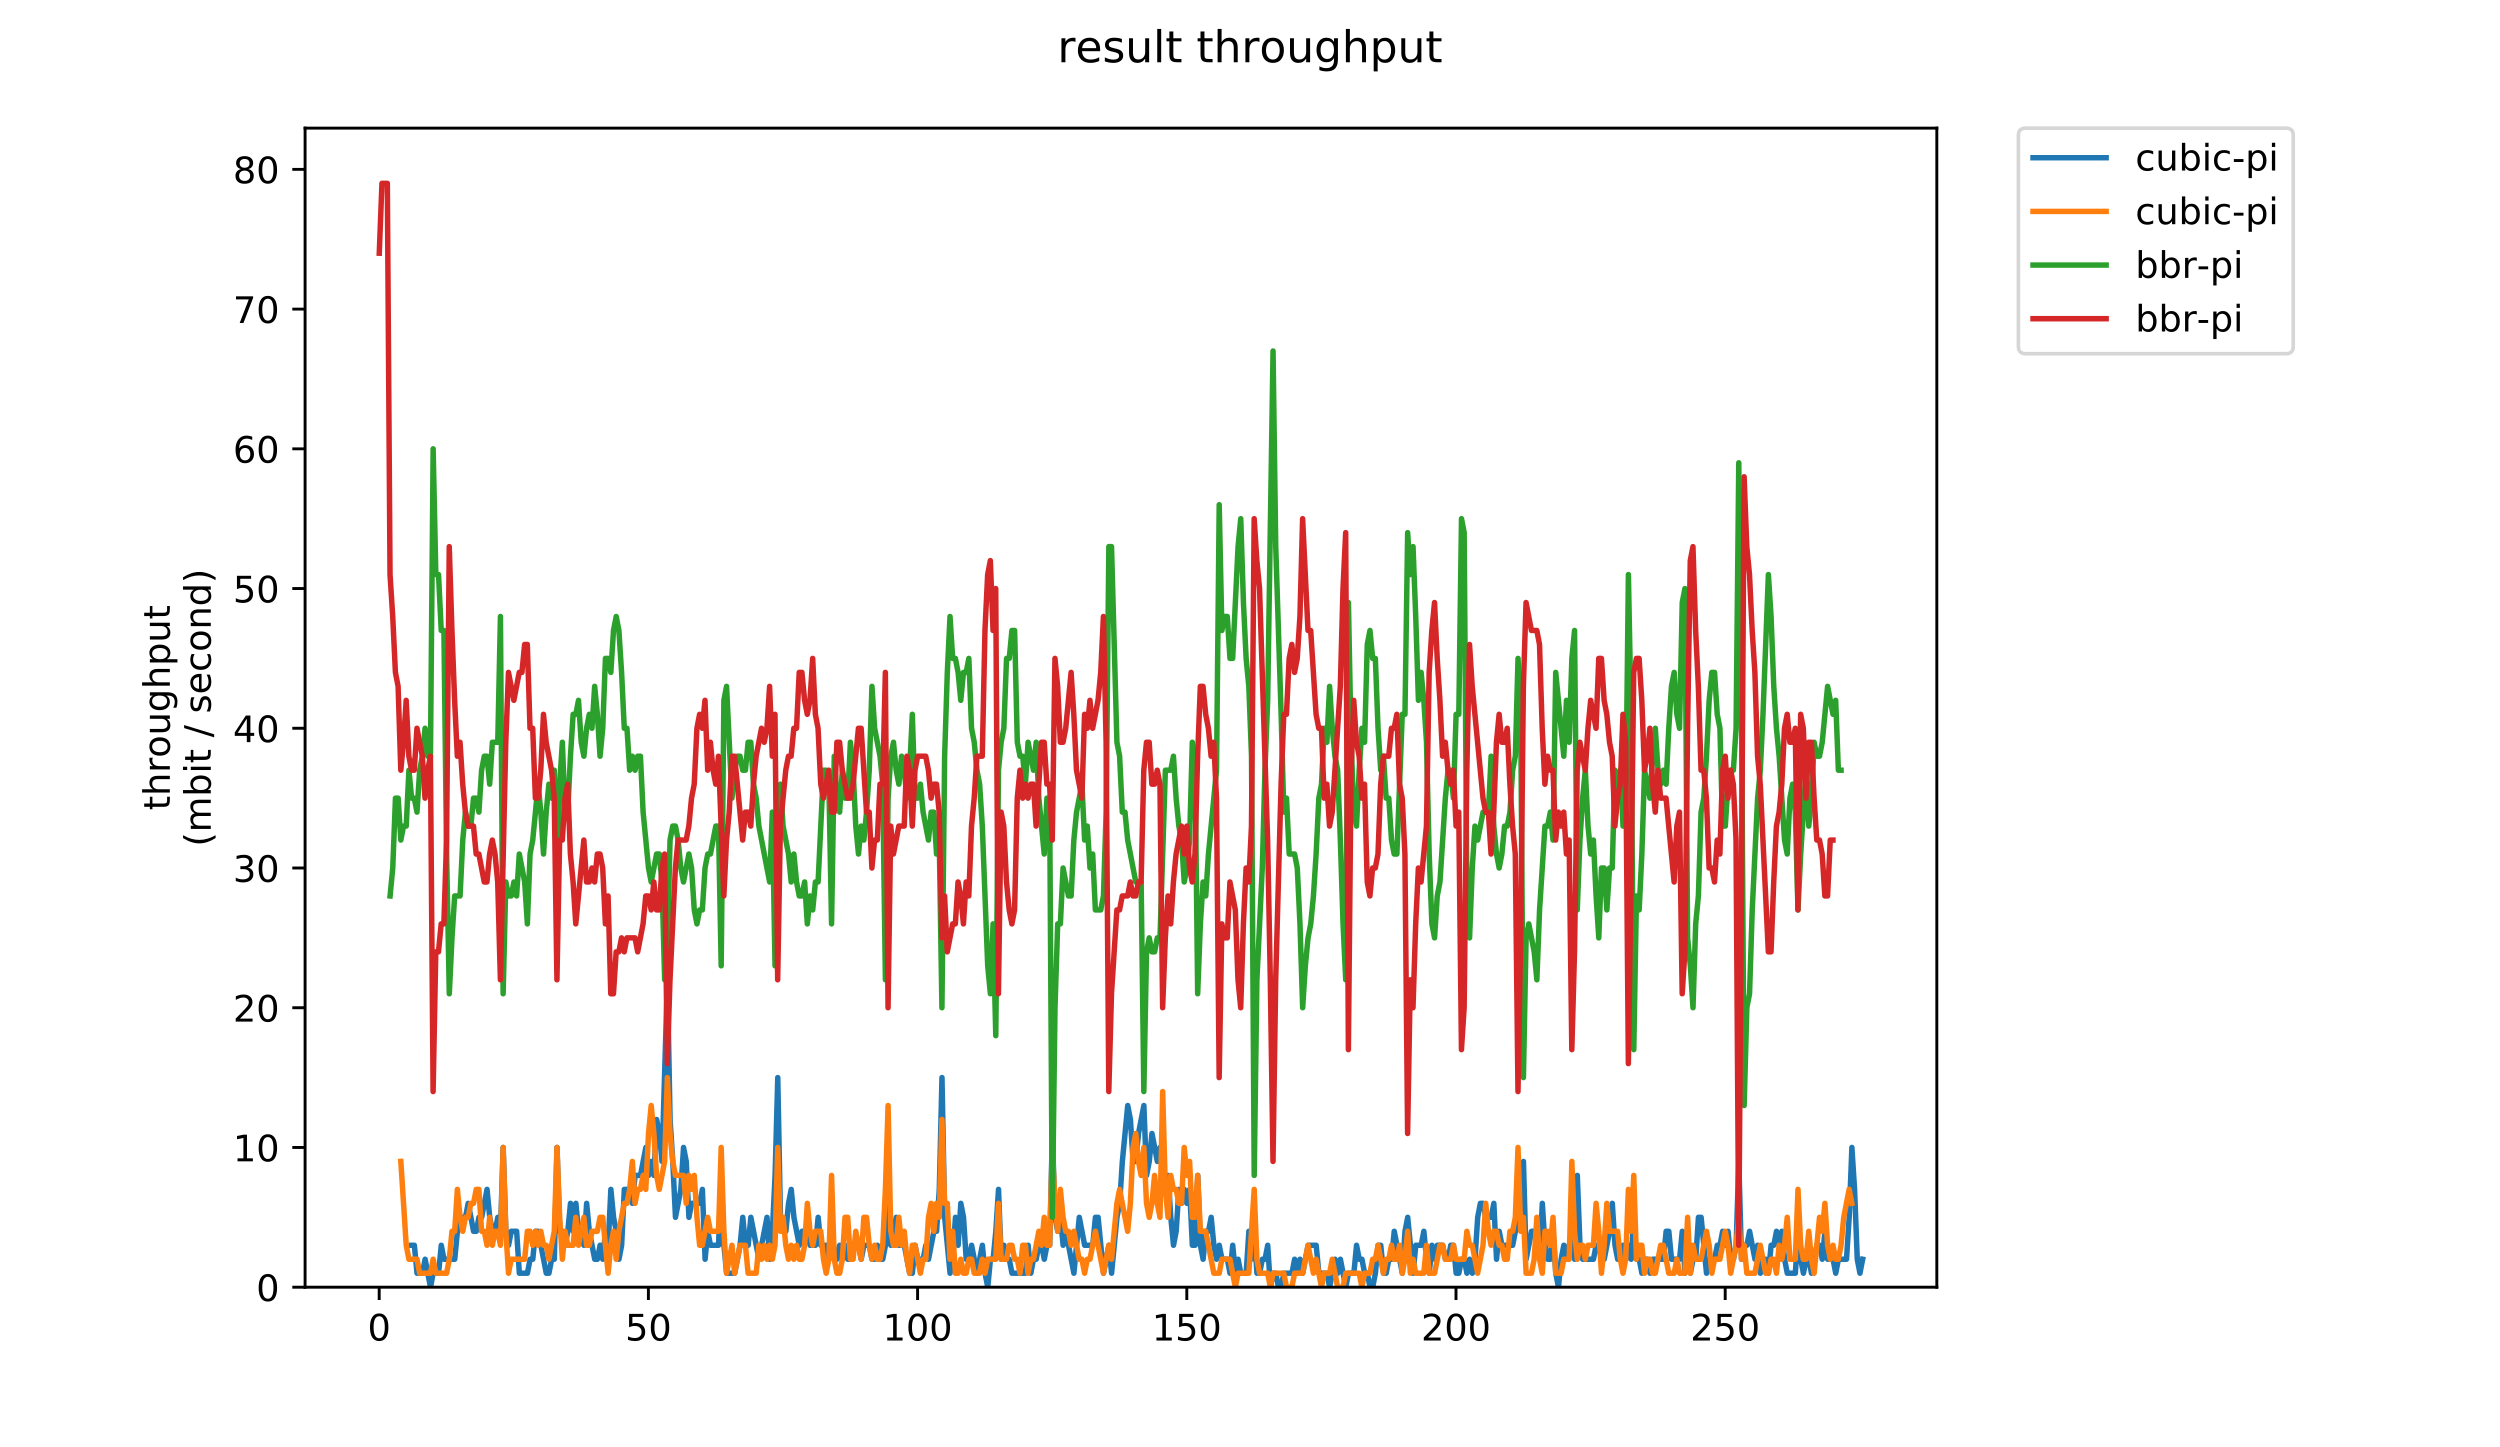 <?xml version="1.0" encoding="utf-8" standalone="no"?>
<!DOCTYPE svg PUBLIC "-//W3C//DTD SVG 1.1//EN"
  "http://www.w3.org/Graphics/SVG/1.1/DTD/svg11.dtd">
<!-- Created with matplotlib (https://matplotlib.org/) -->
<svg height="396pt" version="1.1" viewBox="0 0 684 396" width="684pt" xmlns="http://www.w3.org/2000/svg" xmlns:xlink="http://www.w3.org/1999/xlink">
 <defs>
  <style type="text/css">
*{stroke-linecap:butt;stroke-linejoin:round;}
  </style>
 </defs>
 <g id="figure_1">
  <g id="patch_1">
   <path d="M 0 396 
L 684 396 
L 684 0 
L 0 0 
z
" style="fill:#ffffff;"/>
  </g>
  <g id="axes_1">
   <g id="patch_2">
    <path d="M 83.472 352.174 
L 529.913 352.174 
L 529.913 35.062 
L 83.472 35.062 
z
" style="fill:#ffffff;"/>
   </g>
   <g id="matplotlib.axis_1">
    <g id="xtick_1">
     <g id="line2d_1">
      <defs>
       <path d="M 0 0 
L 0 3.5 
" id="m6121f3860f" style="stroke:#000000;stroke-width:0.8;"/>
      </defs>
      <g>
       <use style="stroke:#000000;stroke-width:0.8;" x="103.747" xlink:href="#m6121f3860f" y="352.174"/>
      </g>
     </g>
     <g id="text_1">
      <!-- 0 -->
      <defs>
       <path d="M 31.781 66.406 
Q 24.172 66.406 20.328 58.906 
Q 16.5 51.422 16.5 36.375 
Q 16.5 21.391 20.328 13.891 
Q 24.172 6.391 31.781 6.391 
Q 39.453 6.391 43.281 13.891 
Q 47.125 21.391 47.125 36.375 
Q 47.125 51.422 43.281 58.906 
Q 39.453 66.406 31.781 66.406 
z
M 31.781 74.219 
Q 44.047 74.219 50.516 64.516 
Q 56.984 54.828 56.984 36.375 
Q 56.984 17.969 50.516 8.266 
Q 44.047 -1.422 31.781 -1.422 
Q 19.531 -1.422 13.062 8.266 
Q 6.594 17.969 6.594 36.375 
Q 6.594 54.828 13.062 64.516 
Q 19.531 74.219 31.781 74.219 
z
" id="DejaVuSans-48"/>
      </defs>
      <g transform="translate(100.566 366.773)scale(0.1 -0.1)">
       <use xlink:href="#DejaVuSans-48"/>
      </g>
     </g>
    </g>
    <g id="xtick_2">
     <g id="line2d_2">
      <g>
       <use style="stroke:#000000;stroke-width:0.8;" x="177.401" xlink:href="#m6121f3860f" y="352.174"/>
      </g>
     </g>
     <g id="text_2">
      <!-- 50 -->
      <defs>
       <path d="M 10.797 72.906 
L 49.516 72.906 
L 49.516 64.594 
L 19.828 64.594 
L 19.828 46.734 
Q 21.969 47.469 24.109 47.828 
Q 26.266 48.188 28.422 48.188 
Q 40.625 48.188 47.75 41.5 
Q 54.891 34.812 54.891 23.391 
Q 54.891 11.625 47.562 5.094 
Q 40.234 -1.422 26.906 -1.422 
Q 22.312 -1.422 17.547 -0.641 
Q 12.797 0.141 7.719 1.703 
L 7.719 11.625 
Q 12.109 9.234 16.797 8.062 
Q 21.484 6.891 26.703 6.891 
Q 35.156 6.891 40.078 11.328 
Q 45.016 15.766 45.016 23.391 
Q 45.016 31 40.078 35.438 
Q 35.156 39.891 26.703 39.891 
Q 22.75 39.891 18.812 39.016 
Q 14.891 38.141 10.797 36.281 
z
" id="DejaVuSans-53"/>
      </defs>
      <g transform="translate(171.038 366.773)scale(0.1 -0.1)">
       <use xlink:href="#DejaVuSans-53"/>
       <use x="63.623" xlink:href="#DejaVuSans-48"/>
      </g>
     </g>
    </g>
    <g id="xtick_3">
     <g id="line2d_3">
      <g>
       <use style="stroke:#000000;stroke-width:0.8;" x="251.054" xlink:href="#m6121f3860f" y="352.174"/>
      </g>
     </g>
     <g id="text_3">
      <!-- 100 -->
      <defs>
       <path d="M 12.406 8.297 
L 28.516 8.297 
L 28.516 63.922 
L 10.984 60.406 
L 10.984 69.391 
L 28.422 72.906 
L 38.281 72.906 
L 38.281 8.297 
L 54.391 8.297 
L 54.391 0 
L 12.406 0 
z
" id="DejaVuSans-49"/>
      </defs>
      <g transform="translate(241.51 366.773)scale(0.1 -0.1)">
       <use xlink:href="#DejaVuSans-49"/>
       <use x="63.623" xlink:href="#DejaVuSans-48"/>
       <use x="127.246" xlink:href="#DejaVuSans-48"/>
      </g>
     </g>
    </g>
    <g id="xtick_4">
     <g id="line2d_4">
      <g>
       <use style="stroke:#000000;stroke-width:0.8;" x="324.708" xlink:href="#m6121f3860f" y="352.174"/>
      </g>
     </g>
     <g id="text_4">
      <!-- 150 -->
      <g transform="translate(315.164 366.773)scale(0.1 -0.1)">
       <use xlink:href="#DejaVuSans-49"/>
       <use x="63.623" xlink:href="#DejaVuSans-53"/>
       <use x="127.246" xlink:href="#DejaVuSans-48"/>
      </g>
     </g>
    </g>
    <g id="xtick_5">
     <g id="line2d_5">
      <g>
       <use style="stroke:#000000;stroke-width:0.8;" x="398.361" xlink:href="#m6121f3860f" y="352.174"/>
      </g>
     </g>
     <g id="text_5">
      <!-- 200 -->
      <defs>
       <path d="M 19.188 8.297 
L 53.609 8.297 
L 53.609 0 
L 7.328 0 
L 7.328 8.297 
Q 12.938 14.109 22.625 23.891 
Q 32.328 33.688 34.812 36.531 
Q 39.547 41.844 41.422 45.531 
Q 43.312 49.219 43.312 52.781 
Q 43.312 58.594 39.234 62.25 
Q 35.156 65.922 28.609 65.922 
Q 23.969 65.922 18.812 64.312 
Q 13.672 62.703 7.812 59.422 
L 7.812 69.391 
Q 13.766 71.781 18.938 73 
Q 24.125 74.219 28.422 74.219 
Q 39.75 74.219 46.484 68.547 
Q 53.219 62.891 53.219 53.422 
Q 53.219 48.922 51.531 44.891 
Q 49.859 40.875 45.406 35.406 
Q 44.188 33.984 37.641 27.219 
Q 31.109 20.453 19.188 8.297 
z
" id="DejaVuSans-50"/>
      </defs>
      <g transform="translate(388.817 366.773)scale(0.1 -0.1)">
       <use xlink:href="#DejaVuSans-50"/>
       <use x="63.623" xlink:href="#DejaVuSans-48"/>
       <use x="127.246" xlink:href="#DejaVuSans-48"/>
      </g>
     </g>
    </g>
    <g id="xtick_6">
     <g id="line2d_6">
      <g>
       <use style="stroke:#000000;stroke-width:0.8;" x="472.014" xlink:href="#m6121f3860f" y="352.174"/>
      </g>
     </g>
     <g id="text_6">
      <!-- 250 -->
      <g transform="translate(462.471 366.773)scale(0.1 -0.1)">
       <use xlink:href="#DejaVuSans-50"/>
       <use x="63.623" xlink:href="#DejaVuSans-53"/>
       <use x="127.246" xlink:href="#DejaVuSans-48"/>
      </g>
     </g>
    </g>
   </g>
   <g id="matplotlib.axis_2">
    <g id="ytick_1">
     <g id="line2d_7">
      <defs>
       <path d="M 0 0 
L -3.5 0 
" id="m2ec87afc7c" style="stroke:#000000;stroke-width:0.8;"/>
      </defs>
      <g>
       <use style="stroke:#000000;stroke-width:0.8;" x="83.472" xlink:href="#m2ec87afc7c" y="352.174"/>
      </g>
     </g>
     <g id="text_7">
      <!-- 0 -->
      <g transform="translate(70.11 355.973)scale(0.1 -0.1)">
       <use xlink:href="#DejaVuSans-48"/>
      </g>
     </g>
    </g>
    <g id="ytick_2">
     <g id="line2d_8">
      <g>
       <use style="stroke:#000000;stroke-width:0.8;" x="83.472" xlink:href="#m2ec87afc7c" y="313.945"/>
      </g>
     </g>
     <g id="text_8">
      <!-- 10 -->
      <g transform="translate(63.747 317.744)scale(0.1 -0.1)">
       <use xlink:href="#DejaVuSans-49"/>
       <use x="63.623" xlink:href="#DejaVuSans-48"/>
      </g>
     </g>
    </g>
    <g id="ytick_3">
     <g id="line2d_9">
      <g>
       <use style="stroke:#000000;stroke-width:0.8;" x="83.472" xlink:href="#m2ec87afc7c" y="275.716"/>
      </g>
     </g>
     <g id="text_9">
      <!-- 20 -->
      <g transform="translate(63.747 279.515)scale(0.1 -0.1)">
       <use xlink:href="#DejaVuSans-50"/>
       <use x="63.623" xlink:href="#DejaVuSans-48"/>
      </g>
     </g>
    </g>
    <g id="ytick_4">
     <g id="line2d_10">
      <g>
       <use style="stroke:#000000;stroke-width:0.8;" x="83.472" xlink:href="#m2ec87afc7c" y="237.486"/>
      </g>
     </g>
     <g id="text_10">
      <!-- 30 -->
      <defs>
       <path d="M 40.578 39.312 
Q 47.656 37.797 51.625 33 
Q 55.609 28.219 55.609 21.188 
Q 55.609 10.406 48.188 4.484 
Q 40.766 -1.422 27.094 -1.422 
Q 22.516 -1.422 17.656 -0.516 
Q 12.797 0.391 7.625 2.203 
L 7.625 11.719 
Q 11.719 9.328 16.594 8.109 
Q 21.484 6.891 26.812 6.891 
Q 36.078 6.891 40.938 10.547 
Q 45.797 14.203 45.797 21.188 
Q 45.797 27.641 41.281 31.266 
Q 36.766 34.906 28.719 34.906 
L 20.219 34.906 
L 20.219 43.016 
L 29.109 43.016 
Q 36.375 43.016 40.234 45.922 
Q 44.094 48.828 44.094 54.297 
Q 44.094 59.906 40.109 62.906 
Q 36.141 65.922 28.719 65.922 
Q 24.656 65.922 20.016 65.031 
Q 15.375 64.156 9.812 62.312 
L 9.812 71.094 
Q 15.438 72.656 20.344 73.438 
Q 25.25 74.219 29.594 74.219 
Q 40.828 74.219 47.359 69.109 
Q 53.906 64.016 53.906 55.328 
Q 53.906 49.266 50.438 45.094 
Q 46.969 40.922 40.578 39.312 
z
" id="DejaVuSans-51"/>
      </defs>
      <g transform="translate(63.747 241.286)scale(0.1 -0.1)">
       <use xlink:href="#DejaVuSans-51"/>
       <use x="63.623" xlink:href="#DejaVuSans-48"/>
      </g>
     </g>
    </g>
    <g id="ytick_5">
     <g id="line2d_11">
      <g>
       <use style="stroke:#000000;stroke-width:0.8;" x="83.472" xlink:href="#m2ec87afc7c" y="199.257"/>
      </g>
     </g>
     <g id="text_11">
      <!-- 40 -->
      <defs>
       <path d="M 37.797 64.312 
L 12.891 25.391 
L 37.797 25.391 
z
M 35.203 72.906 
L 47.609 72.906 
L 47.609 25.391 
L 58.016 25.391 
L 58.016 17.188 
L 47.609 17.188 
L 47.609 0 
L 37.797 0 
L 37.797 17.188 
L 4.891 17.188 
L 4.891 26.703 
z
" id="DejaVuSans-52"/>
      </defs>
      <g transform="translate(63.747 203.056)scale(0.1 -0.1)">
       <use xlink:href="#DejaVuSans-52"/>
       <use x="63.623" xlink:href="#DejaVuSans-48"/>
      </g>
     </g>
    </g>
    <g id="ytick_6">
     <g id="line2d_12">
      <g>
       <use style="stroke:#000000;stroke-width:0.8;" x="83.472" xlink:href="#m2ec87afc7c" y="161.028"/>
      </g>
     </g>
     <g id="text_12">
      <!-- 50 -->
      <g transform="translate(63.747 164.827)scale(0.1 -0.1)">
       <use xlink:href="#DejaVuSans-53"/>
       <use x="63.623" xlink:href="#DejaVuSans-48"/>
      </g>
     </g>
    </g>
    <g id="ytick_7">
     <g id="line2d_13">
      <g>
       <use style="stroke:#000000;stroke-width:0.8;" x="83.472" xlink:href="#m2ec87afc7c" y="122.799"/>
      </g>
     </g>
     <g id="text_13">
      <!-- 60 -->
      <defs>
       <path d="M 33.016 40.375 
Q 26.375 40.375 22.484 35.828 
Q 18.609 31.297 18.609 23.391 
Q 18.609 15.531 22.484 10.953 
Q 26.375 6.391 33.016 6.391 
Q 39.656 6.391 43.531 10.953 
Q 47.406 15.531 47.406 23.391 
Q 47.406 31.297 43.531 35.828 
Q 39.656 40.375 33.016 40.375 
z
M 52.594 71.297 
L 52.594 62.312 
Q 48.875 64.062 45.094 64.984 
Q 41.312 65.922 37.594 65.922 
Q 27.828 65.922 22.672 59.328 
Q 17.531 52.734 16.797 39.406 
Q 19.672 43.656 24.016 45.922 
Q 28.375 48.188 33.594 48.188 
Q 44.578 48.188 50.953 41.516 
Q 57.328 34.859 57.328 23.391 
Q 57.328 12.156 50.688 5.359 
Q 44.047 -1.422 33.016 -1.422 
Q 20.359 -1.422 13.672 8.266 
Q 6.984 17.969 6.984 36.375 
Q 6.984 53.656 15.188 63.938 
Q 23.391 74.219 37.203 74.219 
Q 40.922 74.219 44.703 73.484 
Q 48.484 72.75 52.594 71.297 
z
" id="DejaVuSans-54"/>
      </defs>
      <g transform="translate(63.747 126.598)scale(0.1 -0.1)">
       <use xlink:href="#DejaVuSans-54"/>
       <use x="63.623" xlink:href="#DejaVuSans-48"/>
      </g>
     </g>
    </g>
    <g id="ytick_8">
     <g id="line2d_14">
      <g>
       <use style="stroke:#000000;stroke-width:0.8;" x="83.472" xlink:href="#m2ec87afc7c" y="84.569"/>
      </g>
     </g>
     <g id="text_14">
      <!-- 70 -->
      <defs>
       <path d="M 8.203 72.906 
L 55.078 72.906 
L 55.078 68.703 
L 28.609 0 
L 18.312 0 
L 43.219 64.594 
L 8.203 64.594 
z
" id="DejaVuSans-55"/>
      </defs>
      <g transform="translate(63.747 88.369)scale(0.1 -0.1)">
       <use xlink:href="#DejaVuSans-55"/>
       <use x="63.623" xlink:href="#DejaVuSans-48"/>
      </g>
     </g>
    </g>
    <g id="ytick_9">
     <g id="line2d_15">
      <g>
       <use style="stroke:#000000;stroke-width:0.8;" x="83.472" xlink:href="#m2ec87afc7c" y="46.34"/>
      </g>
     </g>
     <g id="text_15">
      <!-- 80 -->
      <defs>
       <path d="M 31.781 34.625 
Q 24.75 34.625 20.719 30.859 
Q 16.703 27.094 16.703 20.516 
Q 16.703 13.922 20.719 10.156 
Q 24.75 6.391 31.781 6.391 
Q 38.812 6.391 42.859 10.172 
Q 46.922 13.969 46.922 20.516 
Q 46.922 27.094 42.891 30.859 
Q 38.875 34.625 31.781 34.625 
z
M 21.922 38.812 
Q 15.578 40.375 12.031 44.719 
Q 8.5 49.078 8.5 55.328 
Q 8.5 64.062 14.719 69.141 
Q 20.953 74.219 31.781 74.219 
Q 42.672 74.219 48.875 69.141 
Q 55.078 64.062 55.078 55.328 
Q 55.078 49.078 51.531 44.719 
Q 48 40.375 41.703 38.812 
Q 48.828 37.156 52.797 32.312 
Q 56.781 27.484 56.781 20.516 
Q 56.781 9.906 50.312 4.234 
Q 43.844 -1.422 31.781 -1.422 
Q 19.734 -1.422 13.25 4.234 
Q 6.781 9.906 6.781 20.516 
Q 6.781 27.484 10.781 32.312 
Q 14.797 37.156 21.922 38.812 
z
M 18.312 54.391 
Q 18.312 48.734 21.844 45.562 
Q 25.391 42.391 31.781 42.391 
Q 38.141 42.391 41.719 45.562 
Q 45.312 48.734 45.312 54.391 
Q 45.312 60.062 41.719 63.234 
Q 38.141 66.406 31.781 66.406 
Q 25.391 66.406 21.844 63.234 
Q 18.312 60.062 18.312 54.391 
z
" id="DejaVuSans-56"/>
      </defs>
      <g transform="translate(63.747 50.139)scale(0.1 -0.1)">
       <use xlink:href="#DejaVuSans-56"/>
       <use x="63.623" xlink:href="#DejaVuSans-48"/>
      </g>
     </g>
    </g>
    <g id="text_16">
     <!-- throughput -->
     <defs>
      <path d="M 18.312 70.219 
L 18.312 54.688 
L 36.812 54.688 
L 36.812 47.703 
L 18.312 47.703 
L 18.312 18.016 
Q 18.312 11.328 20.141 9.422 
Q 21.969 7.516 27.594 7.516 
L 36.812 7.516 
L 36.812 0 
L 27.594 0 
Q 17.188 0 13.234 3.875 
Q 9.281 7.766 9.281 18.016 
L 9.281 47.703 
L 2.688 47.703 
L 2.688 54.688 
L 9.281 54.688 
L 9.281 70.219 
z
" id="DejaVuSans-116"/>
      <path d="M 54.891 33.016 
L 54.891 0 
L 45.906 0 
L 45.906 32.719 
Q 45.906 40.484 42.875 44.328 
Q 39.844 48.188 33.797 48.188 
Q 26.516 48.188 22.312 43.547 
Q 18.109 38.922 18.109 30.906 
L 18.109 0 
L 9.078 0 
L 9.078 75.984 
L 18.109 75.984 
L 18.109 46.188 
Q 21.344 51.125 25.703 53.562 
Q 30.078 56 35.797 56 
Q 45.219 56 50.047 50.172 
Q 54.891 44.344 54.891 33.016 
z
" id="DejaVuSans-104"/>
      <path d="M 41.109 46.297 
Q 39.594 47.172 37.812 47.578 
Q 36.031 48 33.891 48 
Q 26.266 48 22.188 43.047 
Q 18.109 38.094 18.109 28.812 
L 18.109 0 
L 9.078 0 
L 9.078 54.688 
L 18.109 54.688 
L 18.109 46.188 
Q 20.953 51.172 25.484 53.578 
Q 30.031 56 36.531 56 
Q 37.453 56 38.578 55.875 
Q 39.703 55.766 41.062 55.516 
z
" id="DejaVuSans-114"/>
      <path d="M 30.609 48.391 
Q 23.391 48.391 19.188 42.75 
Q 14.984 37.109 14.984 27.297 
Q 14.984 17.484 19.156 11.844 
Q 23.344 6.203 30.609 6.203 
Q 37.797 6.203 41.984 11.859 
Q 46.188 17.531 46.188 27.297 
Q 46.188 37.016 41.984 42.703 
Q 37.797 48.391 30.609 48.391 
z
M 30.609 56 
Q 42.328 56 49.016 48.375 
Q 55.719 40.766 55.719 27.297 
Q 55.719 13.875 49.016 6.219 
Q 42.328 -1.422 30.609 -1.422 
Q 18.844 -1.422 12.172 6.219 
Q 5.516 13.875 5.516 27.297 
Q 5.516 40.766 12.172 48.375 
Q 18.844 56 30.609 56 
z
" id="DejaVuSans-111"/>
      <path d="M 8.5 21.578 
L 8.5 54.688 
L 17.484 54.688 
L 17.484 21.922 
Q 17.484 14.156 20.5 10.266 
Q 23.531 6.391 29.594 6.391 
Q 36.859 6.391 41.078 11.031 
Q 45.312 15.672 45.312 23.688 
L 45.312 54.688 
L 54.297 54.688 
L 54.297 0 
L 45.312 0 
L 45.312 8.406 
Q 42.047 3.422 37.719 1 
Q 33.406 -1.422 27.688 -1.422 
Q 18.266 -1.422 13.375 4.438 
Q 8.5 10.297 8.5 21.578 
z
M 31.109 56 
z
" id="DejaVuSans-117"/>
      <path d="M 45.406 27.984 
Q 45.406 37.75 41.375 43.109 
Q 37.359 48.484 30.078 48.484 
Q 22.859 48.484 18.828 43.109 
Q 14.797 37.75 14.797 27.984 
Q 14.797 18.266 18.828 12.891 
Q 22.859 7.516 30.078 7.516 
Q 37.359 7.516 41.375 12.891 
Q 45.406 18.266 45.406 27.984 
z
M 54.391 6.781 
Q 54.391 -7.172 48.188 -13.984 
Q 42 -20.797 29.203 -20.797 
Q 24.469 -20.797 20.266 -20.094 
Q 16.062 -19.391 12.109 -17.922 
L 12.109 -9.188 
Q 16.062 -11.328 19.922 -12.344 
Q 23.781 -13.375 27.781 -13.375 
Q 36.625 -13.375 41.016 -8.766 
Q 45.406 -4.156 45.406 5.172 
L 45.406 9.625 
Q 42.625 4.781 38.281 2.391 
Q 33.938 0 27.875 0 
Q 17.828 0 11.672 7.656 
Q 5.516 15.328 5.516 27.984 
Q 5.516 40.672 11.672 48.328 
Q 17.828 56 27.875 56 
Q 33.938 56 38.281 53.609 
Q 42.625 51.219 45.406 46.391 
L 45.406 54.688 
L 54.391 54.688 
z
" id="DejaVuSans-103"/>
      <path d="M 18.109 8.203 
L 18.109 -20.797 
L 9.078 -20.797 
L 9.078 54.688 
L 18.109 54.688 
L 18.109 46.391 
Q 20.953 51.266 25.266 53.625 
Q 29.594 56 35.594 56 
Q 45.562 56 51.781 48.094 
Q 58.016 40.188 58.016 27.297 
Q 58.016 14.406 51.781 6.484 
Q 45.562 -1.422 35.594 -1.422 
Q 29.594 -1.422 25.266 0.953 
Q 20.953 3.328 18.109 8.203 
z
M 48.688 27.297 
Q 48.688 37.203 44.609 42.844 
Q 40.531 48.484 33.406 48.484 
Q 26.266 48.484 22.188 42.844 
Q 18.109 37.203 18.109 27.297 
Q 18.109 17.391 22.188 11.75 
Q 26.266 6.109 33.406 6.109 
Q 40.531 6.109 44.609 11.75 
Q 48.688 17.391 48.688 27.297 
z
" id="DejaVuSans-112"/>
     </defs>
     <g transform="translate(46.47 221.675)rotate(-90)scale(0.1 -0.1)">
      <use xlink:href="#DejaVuSans-116"/>
      <use x="39.209" xlink:href="#DejaVuSans-104"/>
      <use x="102.588" xlink:href="#DejaVuSans-114"/>
      <use x="143.67" xlink:href="#DejaVuSans-111"/>
      <use x="204.852" xlink:href="#DejaVuSans-117"/>
      <use x="268.23" xlink:href="#DejaVuSans-103"/>
      <use x="331.707" xlink:href="#DejaVuSans-104"/>
      <use x="395.086" xlink:href="#DejaVuSans-112"/>
      <use x="458.562" xlink:href="#DejaVuSans-117"/>
      <use x="521.941" xlink:href="#DejaVuSans-116"/>
     </g>
     <!-- (mbit / second) -->
     <defs>
      <path d="M 31 75.875 
Q 24.469 64.656 21.281 53.656 
Q 18.109 42.672 18.109 31.391 
Q 18.109 20.125 21.312 9.062 
Q 24.516 -2 31 -13.188 
L 23.188 -13.188 
Q 15.875 -1.703 12.234 9.375 
Q 8.594 20.453 8.594 31.391 
Q 8.594 42.281 12.203 53.312 
Q 15.828 64.359 23.188 75.875 
z
" id="DejaVuSans-40"/>
      <path d="M 52 44.188 
Q 55.375 50.25 60.062 53.125 
Q 64.75 56 71.094 56 
Q 79.641 56 84.281 50.016 
Q 88.922 44.047 88.922 33.016 
L 88.922 0 
L 79.891 0 
L 79.891 32.719 
Q 79.891 40.578 77.094 44.375 
Q 74.312 48.188 68.609 48.188 
Q 61.625 48.188 57.562 43.547 
Q 53.516 38.922 53.516 30.906 
L 53.516 0 
L 44.484 0 
L 44.484 32.719 
Q 44.484 40.625 41.703 44.406 
Q 38.922 48.188 33.109 48.188 
Q 26.219 48.188 22.156 43.531 
Q 18.109 38.875 18.109 30.906 
L 18.109 0 
L 9.078 0 
L 9.078 54.688 
L 18.109 54.688 
L 18.109 46.188 
Q 21.188 51.219 25.484 53.609 
Q 29.781 56 35.688 56 
Q 41.656 56 45.828 52.969 
Q 50 49.953 52 44.188 
z
" id="DejaVuSans-109"/>
      <path d="M 48.688 27.297 
Q 48.688 37.203 44.609 42.844 
Q 40.531 48.484 33.406 48.484 
Q 26.266 48.484 22.188 42.844 
Q 18.109 37.203 18.109 27.297 
Q 18.109 17.391 22.188 11.75 
Q 26.266 6.109 33.406 6.109 
Q 40.531 6.109 44.609 11.75 
Q 48.688 17.391 48.688 27.297 
z
M 18.109 46.391 
Q 20.953 51.266 25.266 53.625 
Q 29.594 56 35.594 56 
Q 45.562 56 51.781 48.094 
Q 58.016 40.188 58.016 27.297 
Q 58.016 14.406 51.781 6.484 
Q 45.562 -1.422 35.594 -1.422 
Q 29.594 -1.422 25.266 0.953 
Q 20.953 3.328 18.109 8.203 
L 18.109 0 
L 9.078 0 
L 9.078 75.984 
L 18.109 75.984 
z
" id="DejaVuSans-98"/>
      <path d="M 9.422 54.688 
L 18.406 54.688 
L 18.406 0 
L 9.422 0 
z
M 9.422 75.984 
L 18.406 75.984 
L 18.406 64.594 
L 9.422 64.594 
z
" id="DejaVuSans-105"/>
      <path id="DejaVuSans-32"/>
      <path d="M 25.391 72.906 
L 33.688 72.906 
L 8.297 -9.281 
L 0 -9.281 
z
" id="DejaVuSans-47"/>
      <path d="M 44.281 53.078 
L 44.281 44.578 
Q 40.484 46.531 36.375 47.5 
Q 32.281 48.484 27.875 48.484 
Q 21.188 48.484 17.844 46.438 
Q 14.5 44.391 14.5 40.281 
Q 14.5 37.156 16.891 35.375 
Q 19.281 33.594 26.516 31.984 
L 29.594 31.297 
Q 39.156 29.25 43.188 25.516 
Q 47.219 21.781 47.219 15.094 
Q 47.219 7.469 41.188 3.016 
Q 35.156 -1.422 24.609 -1.422 
Q 20.219 -1.422 15.453 -0.562 
Q 10.688 0.297 5.422 2 
L 5.422 11.281 
Q 10.406 8.688 15.234 7.391 
Q 20.062 6.109 24.812 6.109 
Q 31.156 6.109 34.562 8.281 
Q 37.984 10.453 37.984 14.406 
Q 37.984 18.062 35.516 20.016 
Q 33.062 21.969 24.703 23.781 
L 21.578 24.516 
Q 13.234 26.266 9.516 29.906 
Q 5.812 33.547 5.812 39.891 
Q 5.812 47.609 11.281 51.797 
Q 16.75 56 26.812 56 
Q 31.781 56 36.172 55.266 
Q 40.578 54.547 44.281 53.078 
z
" id="DejaVuSans-115"/>
      <path d="M 56.203 29.594 
L 56.203 25.203 
L 14.891 25.203 
Q 15.484 15.922 20.484 11.062 
Q 25.484 6.203 34.422 6.203 
Q 39.594 6.203 44.453 7.469 
Q 49.312 8.734 54.109 11.281 
L 54.109 2.781 
Q 49.266 0.734 44.188 -0.344 
Q 39.109 -1.422 33.891 -1.422 
Q 20.797 -1.422 13.156 6.188 
Q 5.516 13.812 5.516 26.812 
Q 5.516 40.234 12.766 48.109 
Q 20.016 56 32.328 56 
Q 43.359 56 49.781 48.891 
Q 56.203 41.797 56.203 29.594 
z
M 47.219 32.234 
Q 47.125 39.594 43.094 43.984 
Q 39.062 48.391 32.422 48.391 
Q 24.906 48.391 20.391 44.141 
Q 15.875 39.891 15.188 32.172 
z
" id="DejaVuSans-101"/>
      <path d="M 48.781 52.594 
L 48.781 44.188 
Q 44.969 46.297 41.141 47.344 
Q 37.312 48.391 33.406 48.391 
Q 24.656 48.391 19.812 42.844 
Q 14.984 37.312 14.984 27.297 
Q 14.984 17.281 19.812 11.734 
Q 24.656 6.203 33.406 6.203 
Q 37.312 6.203 41.141 7.25 
Q 44.969 8.297 48.781 10.406 
L 48.781 2.094 
Q 45.016 0.344 40.984 -0.531 
Q 36.969 -1.422 32.422 -1.422 
Q 20.062 -1.422 12.781 6.344 
Q 5.516 14.109 5.516 27.297 
Q 5.516 40.672 12.859 48.328 
Q 20.219 56 33.016 56 
Q 37.156 56 41.109 55.141 
Q 45.062 54.297 48.781 52.594 
z
" id="DejaVuSans-99"/>
      <path d="M 54.891 33.016 
L 54.891 0 
L 45.906 0 
L 45.906 32.719 
Q 45.906 40.484 42.875 44.328 
Q 39.844 48.188 33.797 48.188 
Q 26.516 48.188 22.312 43.547 
Q 18.109 38.922 18.109 30.906 
L 18.109 0 
L 9.078 0 
L 9.078 54.688 
L 18.109 54.688 
L 18.109 46.188 
Q 21.344 51.125 25.703 53.562 
Q 30.078 56 35.797 56 
Q 45.219 56 50.047 50.172 
Q 54.891 44.344 54.891 33.016 
z
" id="DejaVuSans-110"/>
      <path d="M 45.406 46.391 
L 45.406 75.984 
L 54.391 75.984 
L 54.391 0 
L 45.406 0 
L 45.406 8.203 
Q 42.578 3.328 38.25 0.953 
Q 33.938 -1.422 27.875 -1.422 
Q 17.969 -1.422 11.734 6.484 
Q 5.516 14.406 5.516 27.297 
Q 5.516 40.188 11.734 48.094 
Q 17.969 56 27.875 56 
Q 33.938 56 38.25 53.625 
Q 42.578 51.266 45.406 46.391 
z
M 14.797 27.297 
Q 14.797 17.391 18.875 11.75 
Q 22.953 6.109 30.078 6.109 
Q 37.203 6.109 41.297 11.75 
Q 45.406 17.391 45.406 27.297 
Q 45.406 37.203 41.297 42.844 
Q 37.203 48.484 30.078 48.484 
Q 22.953 48.484 18.875 42.844 
Q 14.797 37.203 14.797 27.297 
z
" id="DejaVuSans-100"/>
      <path d="M 8.016 75.875 
L 15.828 75.875 
Q 23.141 64.359 26.781 53.312 
Q 30.422 42.281 30.422 31.391 
Q 30.422 20.453 26.781 9.375 
Q 23.141 -1.703 15.828 -13.188 
L 8.016 -13.188 
Q 14.5 -2 17.703 9.062 
Q 20.906 20.125 20.906 31.391 
Q 20.906 42.672 17.703 53.656 
Q 14.5 64.656 8.016 75.875 
z
" id="DejaVuSans-41"/>
     </defs>
     <g transform="translate(57.668 231.609)rotate(-90)scale(0.1 -0.1)">
      <use xlink:href="#DejaVuSans-40"/>
      <use x="39.014" xlink:href="#DejaVuSans-109"/>
      <use x="136.426" xlink:href="#DejaVuSans-98"/>
      <use x="199.902" xlink:href="#DejaVuSans-105"/>
      <use x="227.686" xlink:href="#DejaVuSans-116"/>
      <use x="266.895" xlink:href="#DejaVuSans-32"/>
      <use x="298.682" xlink:href="#DejaVuSans-47"/>
      <use x="332.373" xlink:href="#DejaVuSans-32"/>
      <use x="364.16" xlink:href="#DejaVuSans-115"/>
      <use x="416.26" xlink:href="#DejaVuSans-101"/>
      <use x="477.783" xlink:href="#DejaVuSans-99"/>
      <use x="532.764" xlink:href="#DejaVuSans-111"/>
      <use x="593.945" xlink:href="#DejaVuSans-110"/>
      <use x="657.324" xlink:href="#DejaVuSans-100"/>
      <use x="720.801" xlink:href="#DejaVuSans-41"/>
     </g>
    </g>
   </g>
   <g id="line2d_16">
    <path clip-path="url(#p094c202240)" d="M 112.629 340.705 
L 113.365 340.705 
L 114.102 348.351 
L 115.575 348.351 
L 116.311 344.528 
L 117.784 352.174 
L 118.521 348.351 
L 119.994 348.351 
L 120.73 340.705 
L 121.467 344.528 
L 124.413 344.528 
L 125.15 336.882 
L 125.886 333.06 
L 127.359 333.06 
L 128.096 329.237 
L 129.569 336.882 
L 130.305 336.882 
L 131.042 333.06 
L 131.778 333.06 
L 133.251 325.414 
L 133.988 333.06 
L 134.725 336.882 
L 135.461 336.882 
L 136.198 333.06 
L 136.934 336.882 
L 137.671 313.945 
L 138.407 336.882 
L 139.144 340.705 
L 139.88 336.882 
L 141.353 336.882 
L 142.09 348.351 
L 144.299 348.351 
L 145.036 344.528 
L 145.773 344.528 
L 146.509 336.882 
L 147.246 336.882 
L 149.455 348.351 
L 150.192 348.351 
L 150.928 344.528 
L 151.665 344.528 
L 152.401 313.945 
L 153.138 336.882 
L 153.874 336.882 
L 154.611 340.705 
L 155.348 336.882 
L 156.084 329.237 
L 156.821 336.882 
L 157.557 329.237 
L 158.294 336.882 
L 159.03 336.882 
L 159.767 340.705 
L 160.503 329.237 
L 161.24 336.882 
L 162.713 344.528 
L 163.449 344.528 
L 164.186 340.705 
L 164.922 344.528 
L 165.659 336.882 
L 166.396 340.705 
L 167.132 325.414 
L 167.869 333.06 
L 168.605 336.882 
L 169.342 344.528 
L 170.078 340.705 
L 170.815 325.414 
L 172.288 325.414 
L 173.024 329.237 
L 173.761 321.591 
L 175.234 321.591 
L 176.707 313.945 
L 177.444 321.591 
L 178.18 317.768 
L 178.917 321.591 
L 179.653 306.299 
L 180.39 310.122 
L 181.126 317.768 
L 182.599 268.07 
L 183.336 306.299 
L 184.072 317.768 
L 184.809 333.06 
L 186.282 325.414 
L 187.018 313.945 
L 187.755 317.768 
L 188.492 333.06 
L 189.228 329.237 
L 191.438 329.237 
L 192.174 325.414 
L 192.911 344.528 
L 193.647 336.882 
L 194.384 340.705 
L 196.593 340.705 
L 197.33 321.591 
L 198.066 340.705 
L 198.803 348.351 
L 201.013 348.351 
L 202.486 340.705 
L 203.222 333.06 
L 203.959 340.705 
L 204.695 340.705 
L 205.432 333.06 
L 207.641 344.528 
L 209.851 333.06 
L 210.588 344.528 
L 211.324 336.882 
L 212.061 321.591 
L 212.797 294.83 
L 213.534 333.06 
L 214.27 336.882 
L 215.007 336.882 
L 215.743 329.237 
L 216.48 325.414 
L 217.216 333.06 
L 218.689 340.705 
L 219.426 336.882 
L 220.899 336.882 
L 221.636 340.705 
L 223.109 340.705 
L 223.845 333.06 
L 224.582 340.705 
L 226.055 340.705 
L 226.791 344.528 
L 227.528 333.06 
L 228.264 344.528 
L 229.001 344.528 
L 229.737 340.705 
L 230.474 344.528 
L 231.21 340.705 
L 231.947 344.528 
L 232.684 344.528 
L 233.42 340.705 
L 234.893 340.705 
L 235.63 344.528 
L 236.366 340.705 
L 237.839 340.705 
L 238.576 344.528 
L 239.312 344.528 
L 240.049 340.705 
L 240.785 344.528 
L 241.522 344.528 
L 242.258 340.705 
L 242.995 329.237 
L 243.732 340.705 
L 245.205 333.06 
L 245.941 340.705 
L 247.414 340.705 
L 248.887 348.351 
L 249.624 348.351 
L 250.36 340.705 
L 251.097 344.528 
L 252.57 344.528 
L 253.306 340.705 
L 254.043 344.528 
L 255.516 336.882 
L 256.253 336.882 
L 256.989 325.414 
L 257.726 294.83 
L 258.462 333.06 
L 259.935 348.351 
L 260.672 344.528 
L 261.408 333.06 
L 262.145 340.705 
L 262.881 329.237 
L 263.618 333.06 
L 264.354 344.528 
L 265.091 344.528 
L 265.828 340.705 
L 267.301 348.351 
L 268.774 340.705 
L 269.51 348.351 
L 270.247 352.174 
L 270.983 344.528 
L 271.72 344.528 
L 272.456 336.882 
L 273.193 325.414 
L 273.929 344.528 
L 274.666 340.705 
L 275.402 344.528 
L 276.139 344.528 
L 276.876 348.351 
L 280.558 348.351 
L 281.295 340.705 
L 282.031 348.351 
L 282.768 344.528 
L 283.504 344.528 
L 284.241 340.705 
L 284.977 340.705 
L 285.714 344.528 
L 286.45 340.705 
L 287.187 340.705 
L 287.924 310.122 
L 288.66 333.06 
L 289.397 336.882 
L 290.133 333.06 
L 290.87 340.705 
L 291.606 336.882 
L 293.816 348.351 
L 295.289 333.06 
L 296.762 340.705 
L 298.972 340.705 
L 299.708 333.06 
L 300.445 333.06 
L 301.918 348.351 
L 303.391 340.705 
L 304.127 348.351 
L 305.6 333.06 
L 306.337 329.237 
L 307.073 317.768 
L 308.547 302.476 
L 309.283 306.299 
L 310.02 317.768 
L 310.756 317.768 
L 311.493 310.122 
L 312.966 302.476 
L 313.702 321.591 
L 314.439 317.768 
L 315.175 310.122 
L 316.648 317.768 
L 317.385 313.945 
L 318.121 313.945 
L 318.858 325.414 
L 319.595 321.591 
L 320.331 333.06 
L 321.068 340.705 
L 321.804 336.882 
L 322.541 325.414 
L 323.277 329.237 
L 324.014 325.414 
L 324.75 329.237 
L 325.487 325.414 
L 326.223 340.705 
L 326.96 340.705 
L 327.696 321.591 
L 328.433 340.705 
L 329.169 344.528 
L 329.906 336.882 
L 330.643 336.882 
L 331.379 333.06 
L 332.116 340.705 
L 332.852 344.528 
L 333.589 340.705 
L 334.325 344.528 
L 335.798 344.528 
L 336.535 348.351 
L 337.271 340.705 
L 338.008 348.351 
L 338.744 344.528 
L 339.481 348.351 
L 340.954 348.351 
L 341.691 336.882 
L 342.427 344.528 
L 343.164 336.882 
L 343.9 348.351 
L 344.637 348.351 
L 345.373 344.528 
L 346.11 344.528 
L 346.846 340.705 
L 347.583 352.174 
L 348.319 348.351 
L 349.056 348.351 
L 349.792 352.174 
L 350.529 352.174 
L 351.265 348.351 
L 353.475 348.351 
L 354.212 344.528 
L 354.948 348.351 
L 355.685 344.528 
L 356.421 348.351 
L 357.894 340.705 
L 360.104 340.705 
L 360.84 348.351 
L 363.05 348.351 
L 363.787 352.174 
L 365.26 344.528 
L 365.996 348.351 
L 366.733 344.528 
L 368.206 352.174 
L 368.942 348.351 
L 370.415 348.351 
L 371.152 340.705 
L 371.888 344.528 
L 372.625 344.528 
L 373.361 348.351 
L 374.098 348.351 
L 374.835 352.174 
L 375.571 352.174 
L 376.308 348.351 
L 377.044 340.705 
L 377.781 340.705 
L 378.517 348.351 
L 379.254 348.351 
L 379.99 344.528 
L 380.727 344.528 
L 381.463 336.882 
L 383.673 348.351 
L 384.409 336.882 
L 385.146 333.06 
L 386.619 348.351 
L 387.356 340.705 
L 388.829 340.705 
L 389.565 336.882 
L 390.302 344.528 
L 391.038 348.351 
L 391.775 340.705 
L 392.511 344.528 
L 393.248 340.705 
L 394.721 340.705 
L 395.457 344.528 
L 396.194 344.528 
L 396.931 340.705 
L 397.667 340.705 
L 398.404 348.351 
L 399.14 348.351 
L 399.877 344.528 
L 400.613 344.528 
L 401.35 348.351 
L 402.086 344.528 
L 402.823 348.351 
L 403.559 344.528 
L 404.296 333.06 
L 405.032 329.237 
L 405.769 329.237 
L 406.505 333.06 
L 407.979 333.06 
L 408.715 329.237 
L 409.452 344.528 
L 410.188 336.882 
L 410.925 340.705 
L 413.871 340.705 
L 414.607 336.882 
L 415.344 325.414 
L 416.08 329.237 
L 416.817 317.768 
L 417.553 344.528 
L 419.027 336.882 
L 419.763 336.882 
L 421.236 344.528 
L 421.973 329.237 
L 422.709 340.705 
L 423.446 344.528 
L 424.182 344.528 
L 424.919 336.882 
L 425.655 348.351 
L 426.392 352.174 
L 427.128 344.528 
L 427.865 340.705 
L 428.602 344.528 
L 430.075 336.882 
L 430.811 344.528 
L 431.548 321.591 
L 432.284 340.705 
L 433.021 344.528 
L 435.967 344.528 
L 436.703 340.705 
L 437.44 340.705 
L 438.176 344.528 
L 438.913 344.528 
L 440.386 336.882 
L 441.123 329.237 
L 441.859 340.705 
L 442.596 344.528 
L 443.332 344.528 
L 444.069 340.705 
L 444.805 344.528 
L 445.542 340.705 
L 446.278 344.528 
L 447.015 333.06 
L 447.751 344.528 
L 448.488 344.528 
L 449.224 348.351 
L 449.961 344.528 
L 450.698 344.528 
L 451.434 348.351 
L 452.171 344.528 
L 455.117 344.528 
L 455.853 336.882 
L 456.59 336.882 
L 457.326 344.528 
L 459.536 344.528 
L 460.272 336.882 
L 461.009 348.351 
L 461.746 344.528 
L 462.482 348.351 
L 463.219 344.528 
L 463.955 344.528 
L 464.692 333.06 
L 465.428 333.06 
L 466.901 348.351 
L 467.638 344.528 
L 469.111 344.528 
L 469.847 340.705 
L 470.584 340.705 
L 471.32 336.882 
L 472.057 340.705 
L 472.794 336.882 
L 473.53 344.528 
L 474.267 344.528 
L 475.003 340.705 
L 475.74 317.768 
L 476.476 344.528 
L 477.213 340.705 
L 477.949 340.705 
L 478.686 336.882 
L 480.159 344.528 
L 480.895 340.705 
L 481.632 348.351 
L 482.368 344.528 
L 483.105 344.528 
L 483.842 348.351 
L 484.578 340.705 
L 485.315 340.705 
L 486.051 336.882 
L 486.788 340.705 
L 487.524 336.882 
L 488.261 344.528 
L 488.997 348.351 
L 491.207 348.351 
L 491.943 336.882 
L 492.68 344.528 
L 493.416 348.351 
L 494.153 344.528 
L 494.89 344.528 
L 495.626 348.351 
L 497.099 340.705 
L 497.836 340.705 
L 498.572 344.528 
L 499.309 336.882 
L 500.045 344.528 
L 501.518 344.528 
L 502.255 348.351 
L 502.991 344.528 
L 505.201 344.528 
L 505.938 333.06 
L 506.674 313.945 
L 507.411 325.414 
L 508.147 344.528 
L 508.884 348.351 
L 509.62 344.528 
L 509.62 344.528 
" style="fill:none;stroke:#1f77b4;stroke-linecap:square;stroke-width:1.5;"/>
   </g>
   <g id="line2d_17">
    <path clip-path="url(#p094c202240)" d="M 109.668 317.768 
L 111.141 340.705 
L 111.877 344.528 
L 114.087 344.528 
L 114.823 348.351 
L 117.77 348.351 
L 118.506 344.528 
L 119.243 348.351 
L 122.189 348.351 
L 122.925 344.528 
L 123.662 336.882 
L 124.398 336.882 
L 125.135 325.414 
L 125.871 333.06 
L 126.608 336.882 
L 127.344 333.06 
L 128.081 333.06 
L 128.818 329.237 
L 129.554 329.237 
L 130.291 325.414 
L 131.027 325.414 
L 131.764 336.882 
L 132.5 336.882 
L 133.237 340.705 
L 133.973 333.06 
L 134.71 340.705 
L 135.446 336.882 
L 136.183 336.882 
L 136.919 340.705 
L 137.656 313.945 
L 138.392 336.882 
L 139.129 348.351 
L 139.866 344.528 
L 143.548 344.528 
L 144.285 336.882 
L 145.021 336.882 
L 145.758 340.705 
L 146.494 336.882 
L 147.231 340.705 
L 147.967 336.882 
L 148.704 340.705 
L 149.441 340.705 
L 150.177 344.528 
L 151.65 336.882 
L 152.387 313.945 
L 153.123 333.06 
L 153.86 344.528 
L 154.596 336.882 
L 155.333 340.705 
L 156.806 340.705 
L 157.542 333.06 
L 158.279 340.705 
L 159.752 333.06 
L 160.489 340.705 
L 161.225 340.705 
L 161.962 336.882 
L 163.435 336.882 
L 164.171 333.06 
L 164.908 333.06 
L 166.381 348.351 
L 167.117 340.705 
L 167.854 336.882 
L 168.59 344.528 
L 169.327 336.882 
L 170.8 329.237 
L 171.537 329.237 
L 172.273 325.414 
L 173.01 317.768 
L 173.746 329.237 
L 174.483 325.414 
L 175.219 325.414 
L 175.956 321.591 
L 176.692 325.414 
L 177.429 310.122 
L 178.165 302.476 
L 178.902 310.122 
L 179.638 321.591 
L 180.375 325.414 
L 181.848 317.768 
L 182.585 294.83 
L 183.321 310.122 
L 184.058 317.768 
L 184.794 321.591 
L 187.004 321.591 
L 187.74 329.237 
L 188.477 321.591 
L 189.213 325.414 
L 189.95 321.591 
L 190.686 333.06 
L 191.423 340.705 
L 192.159 340.705 
L 193.633 333.06 
L 194.369 336.882 
L 196.579 336.882 
L 197.315 313.945 
L 198.052 336.882 
L 198.788 348.351 
L 200.261 340.705 
L 200.998 348.351 
L 202.471 340.705 
L 203.944 340.705 
L 204.681 348.351 
L 206.89 348.351 
L 207.627 340.705 
L 208.363 344.528 
L 209.1 340.705 
L 209.836 344.528 
L 210.573 340.705 
L 211.309 344.528 
L 212.046 340.705 
L 212.782 313.945 
L 213.519 336.882 
L 214.255 333.06 
L 214.992 340.705 
L 215.729 344.528 
L 216.465 340.705 
L 217.202 344.528 
L 217.938 340.705 
L 218.675 344.528 
L 219.411 344.528 
L 220.148 340.705 
L 220.884 329.237 
L 221.621 336.882 
L 222.357 340.705 
L 223.094 336.882 
L 224.567 336.882 
L 225.303 344.528 
L 226.04 348.351 
L 226.777 344.528 
L 227.513 321.591 
L 228.25 344.528 
L 228.986 348.351 
L 229.723 348.351 
L 230.459 344.528 
L 231.196 333.06 
L 231.932 333.06 
L 232.669 344.528 
L 233.405 344.528 
L 234.142 336.882 
L 235.615 344.528 
L 236.351 333.06 
L 237.088 333.06 
L 237.825 340.705 
L 238.561 344.528 
L 239.298 340.705 
L 240.034 344.528 
L 240.771 344.528 
L 241.507 340.705 
L 242.244 325.414 
L 242.98 302.476 
L 243.717 336.882 
L 244.453 340.705 
L 245.19 340.705 
L 245.926 333.06 
L 246.663 340.705 
L 247.399 336.882 
L 248.136 344.528 
L 248.873 348.351 
L 249.609 340.705 
L 250.346 340.705 
L 251.819 348.351 
L 252.555 344.528 
L 253.292 344.528 
L 254.028 333.06 
L 254.765 329.237 
L 255.501 336.882 
L 256.238 329.237 
L 256.974 333.06 
L 257.711 306.299 
L 258.447 329.237 
L 259.184 329.237 
L 259.921 344.528 
L 260.657 336.882 
L 261.394 348.351 
L 262.13 348.351 
L 262.867 344.528 
L 263.603 348.351 
L 264.34 348.351 
L 265.076 344.528 
L 265.813 344.528 
L 266.549 348.351 
L 268.022 348.351 
L 268.759 344.528 
L 269.495 348.351 
L 270.232 344.528 
L 272.442 344.528 
L 273.178 329.237 
L 273.915 344.528 
L 275.388 344.528 
L 276.124 340.705 
L 276.861 340.705 
L 277.597 344.528 
L 278.334 344.528 
L 279.07 348.351 
L 279.807 340.705 
L 280.543 340.705 
L 281.28 348.351 
L 282.017 344.528 
L 282.753 344.528 
L 284.226 336.882 
L 284.963 340.705 
L 285.699 333.06 
L 286.436 340.705 
L 287.172 340.705 
L 287.909 313.945 
L 288.645 329.237 
L 289.382 336.882 
L 290.118 325.414 
L 290.855 333.06 
L 291.592 336.882 
L 292.328 336.882 
L 293.065 340.705 
L 293.801 336.882 
L 295.274 344.528 
L 296.011 344.528 
L 296.747 348.351 
L 297.484 344.528 
L 298.22 344.528 
L 299.693 336.882 
L 301.903 348.351 
L 303.376 340.705 
L 304.113 344.528 
L 305.586 329.237 
L 306.322 325.414 
L 308.532 336.882 
L 309.268 329.237 
L 310.005 313.945 
L 310.741 310.122 
L 311.478 317.768 
L 312.214 321.591 
L 312.951 313.945 
L 313.688 329.237 
L 314.424 333.06 
L 315.161 329.237 
L 315.897 321.591 
L 316.634 329.237 
L 317.37 333.06 
L 318.107 298.653 
L 318.843 325.414 
L 319.58 333.06 
L 320.316 321.591 
L 321.053 325.414 
L 321.789 325.414 
L 322.526 329.237 
L 323.262 329.237 
L 323.999 313.945 
L 324.736 321.591 
L 325.472 317.768 
L 326.209 333.06 
L 326.945 333.06 
L 327.682 321.591 
L 328.418 336.882 
L 329.891 336.882 
L 332.101 348.351 
L 333.574 348.351 
L 334.31 344.528 
L 336.52 344.528 
L 337.993 352.174 
L 338.73 348.351 
L 341.676 348.351 
L 343.149 325.414 
L 343.885 344.528 
L 344.622 348.351 
L 346.832 348.351 
L 347.568 352.174 
L 348.305 348.351 
L 351.251 348.351 
L 351.987 352.174 
L 353.46 352.174 
L 354.197 348.351 
L 356.406 348.351 
L 357.88 340.705 
L 359.353 348.351 
L 360.089 344.528 
L 361.562 352.174 
L 362.299 348.351 
L 363.772 348.351 
L 364.508 344.528 
L 365.981 352.174 
L 367.454 352.174 
L 368.191 348.351 
L 371.874 348.351 
L 372.61 352.174 
L 373.347 348.351 
L 374.82 348.351 
L 375.556 344.528 
L 376.293 344.528 
L 377.029 340.705 
L 378.502 348.351 
L 379.239 344.528 
L 379.976 344.528 
L 380.712 340.705 
L 381.449 344.528 
L 382.185 344.528 
L 382.922 340.705 
L 383.658 348.351 
L 384.395 344.528 
L 385.131 336.882 
L 385.868 348.351 
L 386.604 344.528 
L 387.341 348.351 
L 389.55 348.351 
L 390.287 340.705 
L 391.024 348.351 
L 392.497 348.351 
L 393.97 340.705 
L 394.706 340.705 
L 395.443 344.528 
L 396.916 344.528 
L 397.652 340.705 
L 398.389 344.528 
L 400.598 344.528 
L 401.335 336.882 
L 402.072 340.705 
L 402.808 340.705 
L 404.281 348.351 
L 405.754 340.705 
L 406.491 329.237 
L 407.227 336.882 
L 407.964 340.705 
L 408.7 336.882 
L 409.437 336.882 
L 410.173 340.705 
L 410.91 340.705 
L 411.647 344.528 
L 412.383 344.528 
L 413.12 336.882 
L 413.856 336.882 
L 414.593 333.06 
L 415.329 313.945 
L 416.066 336.882 
L 416.802 333.06 
L 417.539 348.351 
L 419.012 348.351 
L 419.748 344.528 
L 420.485 333.06 
L 421.221 344.528 
L 421.958 348.351 
L 422.695 336.882 
L 423.431 336.882 
L 424.168 340.705 
L 424.904 333.06 
L 425.641 348.351 
L 427.114 348.351 
L 427.85 344.528 
L 429.323 344.528 
L 430.06 317.768 
L 430.796 336.882 
L 431.533 344.528 
L 432.269 340.705 
L 433.006 340.705 
L 433.743 344.528 
L 434.479 340.705 
L 435.952 340.705 
L 436.689 329.237 
L 437.425 336.882 
L 438.162 348.351 
L 438.898 340.705 
L 439.635 329.237 
L 440.371 336.882 
L 442.581 336.882 
L 443.317 344.528 
L 444.054 348.351 
L 444.791 344.528 
L 445.527 325.414 
L 446.264 336.882 
L 447 321.591 
L 447.737 344.528 
L 448.473 340.705 
L 449.21 340.705 
L 449.946 348.351 
L 450.683 344.528 
L 451.419 344.528 
L 452.156 348.351 
L 452.892 348.351 
L 454.365 340.705 
L 455.102 340.705 
L 456.575 348.351 
L 458.048 348.351 
L 458.785 344.528 
L 459.521 348.351 
L 460.994 348.351 
L 461.731 333.06 
L 462.467 348.351 
L 463.204 340.705 
L 463.94 344.528 
L 465.413 344.528 
L 466.887 336.882 
L 467.623 340.705 
L 468.36 348.351 
L 469.096 344.528 
L 470.569 344.528 
L 472.042 336.882 
L 472.779 340.705 
L 473.515 348.351 
L 474.988 340.705 
L 475.725 333.06 
L 476.461 344.528 
L 477.198 340.705 
L 477.935 348.351 
L 480.144 348.351 
L 481.617 340.705 
L 483.09 348.351 
L 483.827 348.351 
L 484.563 344.528 
L 485.3 344.528 
L 486.036 348.351 
L 486.773 340.705 
L 487.509 344.528 
L 488.246 340.705 
L 488.983 333.06 
L 489.719 344.528 
L 491.192 344.528 
L 491.929 325.414 
L 492.665 340.705 
L 493.402 344.528 
L 494.138 344.528 
L 494.875 336.882 
L 495.611 344.528 
L 496.348 348.351 
L 497.821 333.06 
L 498.557 336.882 
L 499.294 329.237 
L 500.031 340.705 
L 500.767 344.528 
L 501.504 340.705 
L 502.24 344.528 
L 502.977 344.528 
L 503.713 340.705 
L 504.45 333.06 
L 505.923 325.414 
L 506.659 329.237 
L 506.659 329.237 
" style="fill:none;stroke:#ff7f0e;stroke-linecap:square;stroke-width:1.5;"/>
   </g>
   <g id="line2d_18">
    <path clip-path="url(#p094c202240)" d="M 106.723 245.132 
L 107.46 237.486 
L 108.196 218.372 
L 108.933 218.372 
L 109.669 229.841 
L 110.406 226.018 
L 111.142 226.018 
L 111.879 210.726 
L 112.615 218.372 
L 113.352 218.372 
L 114.088 222.195 
L 114.825 210.726 
L 115.561 206.903 
L 116.298 199.257 
L 117.034 206.903 
L 117.771 206.903 
L 118.508 122.799 
L 119.244 157.205 
L 119.981 157.205 
L 120.717 172.497 
L 121.454 172.497 
L 122.19 233.663 
L 122.927 271.893 
L 123.663 256.601 
L 124.4 245.132 
L 125.873 245.132 
L 126.609 229.841 
L 127.346 222.195 
L 128.082 226.018 
L 128.819 226.018 
L 129.556 218.372 
L 130.292 218.372 
L 131.029 222.195 
L 131.765 210.726 
L 132.502 206.903 
L 133.238 206.903 
L 133.975 214.549 
L 134.711 203.08 
L 136.184 203.08 
L 136.921 168.674 
L 137.657 271.893 
L 138.394 241.309 
L 139.131 245.132 
L 139.867 245.132 
L 140.604 241.309 
L 141.34 245.132 
L 142.077 233.663 
L 143.55 241.309 
L 144.286 252.778 
L 145.023 233.663 
L 145.759 229.841 
L 147.232 214.549 
L 147.969 222.195 
L 148.705 233.663 
L 149.442 222.195 
L 150.179 214.549 
L 150.915 218.372 
L 151.652 210.726 
L 152.388 245.132 
L 153.125 214.549 
L 153.861 203.08 
L 154.598 222.195 
L 155.334 222.195 
L 156.071 206.903 
L 156.807 195.434 
L 157.544 195.434 
L 158.28 191.611 
L 159.017 203.08 
L 159.753 206.903 
L 160.49 199.257 
L 161.227 195.434 
L 161.963 199.257 
L 162.7 187.788 
L 163.436 195.434 
L 164.173 206.903 
L 164.909 199.257 
L 165.646 180.143 
L 166.382 180.143 
L 167.119 183.965 
L 167.855 172.497 
L 168.592 168.674 
L 169.328 172.497 
L 170.065 183.965 
L 170.801 199.257 
L 171.538 199.257 
L 172.275 210.726 
L 173.011 206.903 
L 173.748 210.726 
L 174.484 206.903 
L 175.221 206.903 
L 175.957 222.195 
L 177.43 237.486 
L 178.167 241.309 
L 179.64 233.663 
L 180.376 233.663 
L 181.113 241.309 
L 181.849 268.07 
L 182.586 260.424 
L 183.323 229.841 
L 184.059 226.018 
L 184.796 226.018 
L 185.532 229.841 
L 186.269 237.486 
L 187.005 241.309 
L 188.478 233.663 
L 189.215 237.486 
L 189.951 248.955 
L 190.688 252.778 
L 191.424 248.955 
L 192.161 248.955 
L 192.897 237.486 
L 193.634 233.663 
L 194.371 233.663 
L 195.844 226.018 
L 196.58 226.018 
L 197.317 264.247 
L 198.053 191.611 
L 198.79 187.788 
L 200.263 218.372 
L 200.999 210.726 
L 201.736 206.903 
L 202.472 206.903 
L 203.209 210.726 
L 203.945 210.726 
L 204.682 203.08 
L 205.419 203.08 
L 206.155 214.549 
L 206.892 218.372 
L 207.628 226.018 
L 210.574 241.309 
L 211.311 222.195 
L 212.047 264.247 
L 212.784 241.309 
L 213.52 214.549 
L 214.257 226.018 
L 215.73 233.663 
L 216.467 241.309 
L 217.203 233.663 
L 217.94 241.309 
L 218.676 245.132 
L 219.413 245.132 
L 220.149 241.309 
L 220.886 252.778 
L 221.622 245.132 
L 222.359 248.955 
L 223.095 241.309 
L 223.832 241.309 
L 225.305 210.726 
L 226.041 210.726 
L 226.778 214.549 
L 227.515 252.778 
L 228.251 206.903 
L 228.988 218.372 
L 229.724 222.195 
L 230.461 210.726 
L 231.197 218.372 
L 231.934 218.372 
L 232.67 203.08 
L 233.407 210.726 
L 234.143 226.018 
L 234.88 233.663 
L 235.616 226.018 
L 236.353 229.841 
L 237.089 222.195 
L 237.826 210.726 
L 238.563 187.788 
L 239.299 199.257 
L 240.772 206.903 
L 241.509 214.549 
L 242.245 268.07 
L 242.982 218.372 
L 243.718 206.903 
L 244.455 203.08 
L 245.191 210.726 
L 245.928 214.549 
L 246.664 206.903 
L 247.401 210.726 
L 248.137 218.372 
L 248.874 210.726 
L 249.611 195.434 
L 250.347 218.372 
L 251.084 218.372 
L 251.82 214.549 
L 252.557 222.195 
L 254.03 229.841 
L 254.766 222.195 
L 255.503 222.195 
L 256.239 233.663 
L 256.976 229.841 
L 257.712 275.716 
L 258.449 206.903 
L 259.185 183.965 
L 259.922 168.674 
L 260.659 180.143 
L 261.395 180.143 
L 262.132 183.965 
L 262.868 191.611 
L 263.605 183.965 
L 264.341 183.965 
L 265.078 180.143 
L 265.814 199.257 
L 266.551 203.08 
L 267.287 210.726 
L 268.024 214.549 
L 268.76 226.018 
L 270.234 264.247 
L 270.97 271.893 
L 271.707 252.778 
L 272.443 283.362 
L 273.18 210.726 
L 273.916 203.08 
L 274.653 199.257 
L 275.389 180.143 
L 276.126 180.143 
L 276.862 172.497 
L 277.599 172.497 
L 278.335 203.08 
L 279.072 206.903 
L 279.808 206.903 
L 280.545 214.549 
L 281.282 203.08 
L 282.755 210.726 
L 283.491 203.08 
L 284.228 218.372 
L 285.701 233.663 
L 286.437 218.372 
L 287.174 218.372 
L 287.91 333.06 
L 288.647 275.716 
L 289.383 252.778 
L 290.12 252.778 
L 290.856 237.486 
L 292.33 245.132 
L 293.066 245.132 
L 293.803 229.841 
L 294.539 222.195 
L 296.012 214.549 
L 296.749 229.841 
L 297.485 226.018 
L 298.222 237.486 
L 298.958 233.663 
L 299.695 248.955 
L 301.168 248.955 
L 301.904 245.132 
L 302.641 222.195 
L 303.378 149.559 
L 304.114 149.559 
L 305.587 203.08 
L 306.324 206.903 
L 307.06 222.195 
L 307.797 222.195 
L 308.533 229.841 
L 310.743 241.309 
L 312.216 241.309 
L 312.952 298.653 
L 313.689 260.424 
L 314.426 256.601 
L 315.162 260.424 
L 315.899 260.424 
L 316.635 256.601 
L 317.372 256.601 
L 318.845 210.726 
L 320.318 210.726 
L 321.054 206.903 
L 321.791 218.372 
L 322.527 226.018 
L 323.264 229.841 
L 324 241.309 
L 324.737 237.486 
L 325.474 229.841 
L 326.21 203.08 
L 326.947 206.903 
L 327.683 271.893 
L 328.42 252.778 
L 329.156 241.309 
L 329.893 245.132 
L 330.629 233.663 
L 332.839 210.726 
L 333.575 138.09 
L 334.312 172.497 
L 335.048 168.674 
L 335.785 168.674 
L 336.522 180.143 
L 337.258 180.143 
L 338.731 149.559 
L 339.468 141.913 
L 340.204 164.851 
L 340.941 180.143 
L 341.677 187.788 
L 342.414 206.903 
L 343.15 321.591 
L 343.887 268.07 
L 345.36 237.486 
L 346.096 210.726 
L 346.833 191.611 
L 348.306 96.038 
L 349.043 149.559 
L 350.516 195.434 
L 351.252 222.195 
L 351.989 218.372 
L 352.725 233.663 
L 354.198 233.663 
L 354.935 237.486 
L 355.671 252.778 
L 356.408 275.716 
L 357.144 264.247 
L 357.881 256.601 
L 358.618 252.778 
L 359.354 245.132 
L 360.091 233.663 
L 360.827 218.372 
L 361.564 214.549 
L 362.3 199.257 
L 363.037 203.08 
L 363.773 187.788 
L 364.51 199.257 
L 365.246 206.903 
L 365.983 210.726 
L 366.719 229.841 
L 367.456 252.778 
L 368.192 268.07 
L 368.929 164.851 
L 369.666 203.08 
L 370.402 222.195 
L 371.139 226.018 
L 371.875 210.726 
L 372.612 199.257 
L 373.348 203.08 
L 374.085 176.32 
L 374.821 172.497 
L 375.558 180.143 
L 376.294 180.143 
L 377.031 199.257 
L 377.767 210.726 
L 378.504 206.903 
L 379.24 218.372 
L 379.977 218.372 
L 380.714 229.841 
L 381.45 233.663 
L 382.187 233.663 
L 383.66 195.434 
L 384.396 195.434 
L 385.133 145.736 
L 385.869 157.205 
L 386.606 149.559 
L 387.342 168.674 
L 388.079 191.611 
L 388.815 183.965 
L 389.552 191.611 
L 390.288 203.08 
L 391.025 233.663 
L 391.762 252.778 
L 392.498 256.601 
L 393.235 245.132 
L 393.971 241.309 
L 395.444 218.372 
L 396.181 210.726 
L 396.917 210.726 
L 397.654 218.372 
L 398.39 195.434 
L 399.127 195.434 
L 399.863 141.913 
L 400.6 145.736 
L 401.337 245.132 
L 402.073 256.601 
L 402.81 237.486 
L 403.546 226.018 
L 404.283 229.841 
L 405.756 222.195 
L 407.229 222.195 
L 407.965 206.903 
L 408.702 226.018 
L 409.438 233.663 
L 410.175 237.486 
L 410.911 233.663 
L 411.648 226.018 
L 412.385 226.018 
L 413.121 222.195 
L 413.858 210.726 
L 414.594 206.903 
L 415.331 180.143 
L 416.067 195.434 
L 416.804 294.83 
L 417.54 256.601 
L 418.277 252.778 
L 419.75 260.424 
L 420.486 268.07 
L 421.223 248.955 
L 422.696 226.018 
L 423.433 226.018 
L 424.169 222.195 
L 424.906 229.841 
L 425.642 183.965 
L 427.852 206.903 
L 428.588 191.611 
L 429.325 203.08 
L 430.061 180.143 
L 430.798 172.497 
L 431.534 248.955 
L 432.271 229.841 
L 433.007 218.372 
L 433.744 210.726 
L 434.481 226.018 
L 435.217 233.663 
L 435.954 229.841 
L 436.69 245.132 
L 437.427 256.601 
L 438.163 237.486 
L 438.9 237.486 
L 439.636 248.955 
L 440.373 237.486 
L 441.109 237.486 
L 441.846 210.726 
L 442.582 214.549 
L 443.319 210.726 
L 444.055 226.018 
L 444.792 222.195 
L 445.529 157.205 
L 446.265 195.434 
L 447.002 287.184 
L 447.738 245.132 
L 448.475 248.955 
L 449.211 233.663 
L 449.948 210.726 
L 451.421 218.372 
L 452.157 206.903 
L 452.894 199.257 
L 453.63 210.726 
L 454.367 214.549 
L 455.103 210.726 
L 455.84 214.549 
L 456.577 199.257 
L 457.313 187.788 
L 458.05 183.965 
L 458.786 195.434 
L 459.523 199.257 
L 460.259 164.851 
L 460.996 161.028 
L 461.732 256.601 
L 462.469 264.247 
L 463.205 275.716 
L 463.942 252.778 
L 464.678 245.132 
L 465.415 222.195 
L 466.151 218.372 
L 466.888 206.903 
L 467.625 191.611 
L 468.361 183.965 
L 469.098 183.965 
L 469.834 195.434 
L 470.571 199.257 
L 471.307 226.018 
L 472.044 226.018 
L 472.78 214.549 
L 473.517 210.726 
L 474.253 210.726 
L 474.99 199.257 
L 475.726 126.622 
L 476.463 191.611 
L 477.199 302.476 
L 477.936 275.716 
L 478.673 271.893 
L 479.409 248.955 
L 480.882 218.372 
L 481.619 210.726 
L 482.355 195.434 
L 483.828 157.205 
L 484.565 168.674 
L 485.301 187.788 
L 486.038 199.257 
L 486.774 206.903 
L 488.247 229.841 
L 488.984 233.663 
L 489.721 218.372 
L 490.457 214.549 
L 491.194 222.195 
L 491.93 248.955 
L 492.667 233.663 
L 494.14 210.726 
L 494.876 226.018 
L 495.613 218.372 
L 496.349 203.08 
L 497.086 206.903 
L 497.822 206.903 
L 498.559 203.08 
L 500.032 187.788 
L 501.505 195.434 
L 502.242 191.611 
L 502.978 210.726 
L 503.715 210.726 
L 503.715 210.726 
" style="fill:none;stroke:#2ca02c;stroke-linecap:square;stroke-width:1.5;"/>
   </g>
   <g id="line2d_19">
    <path clip-path="url(#p094c202240)" d="M 103.765 69.278 
L 104.502 50.163 
L 105.975 50.163 
L 106.711 157.205 
L 107.448 168.674 
L 108.184 183.965 
L 108.921 187.788 
L 109.657 210.726 
L 110.394 203.08 
L 111.13 191.611 
L 111.867 206.903 
L 112.604 210.726 
L 113.34 210.726 
L 114.077 199.257 
L 115.55 206.903 
L 116.286 218.372 
L 117.023 210.726 
L 117.759 206.903 
L 118.496 298.653 
L 119.232 260.424 
L 119.969 260.424 
L 120.705 252.778 
L 121.442 252.778 
L 122.178 229.841 
L 122.915 149.559 
L 123.652 172.497 
L 124.388 191.611 
L 125.125 206.903 
L 125.861 203.08 
L 126.598 214.549 
L 127.334 222.195 
L 128.071 226.018 
L 129.544 226.018 
L 130.28 233.663 
L 131.017 233.663 
L 132.49 241.309 
L 133.226 241.309 
L 133.963 233.663 
L 134.7 229.841 
L 135.436 233.663 
L 136.173 241.309 
L 136.909 268.07 
L 138.382 203.08 
L 139.119 183.965 
L 140.592 191.611 
L 142.065 183.965 
L 142.801 183.965 
L 143.538 176.32 
L 144.274 176.32 
L 145.011 199.257 
L 145.748 199.257 
L 146.484 218.372 
L 147.221 218.372 
L 147.957 210.726 
L 148.694 195.434 
L 149.43 203.08 
L 150.903 210.726 
L 151.64 218.372 
L 152.376 268.07 
L 153.113 229.841 
L 153.849 229.841 
L 154.586 218.372 
L 155.322 214.549 
L 156.059 233.663 
L 156.796 241.309 
L 157.532 252.778 
L 159.742 229.841 
L 160.478 241.309 
L 161.215 241.309 
L 161.951 237.486 
L 162.688 241.309 
L 163.424 233.663 
L 164.161 233.663 
L 164.897 237.486 
L 165.634 252.778 
L 166.37 245.132 
L 167.107 271.893 
L 167.844 271.893 
L 168.58 260.424 
L 169.317 260.424 
L 170.053 256.601 
L 170.79 260.424 
L 171.526 256.601 
L 173.736 256.601 
L 174.472 260.424 
L 175.945 252.778 
L 176.682 245.132 
L 177.418 245.132 
L 178.155 248.955 
L 178.892 241.309 
L 179.628 248.955 
L 180.365 248.955 
L 181.101 237.486 
L 181.838 233.663 
L 182.574 291.007 
L 183.311 268.07 
L 184.784 237.486 
L 185.52 229.841 
L 187.73 229.841 
L 188.466 226.018 
L 189.203 218.372 
L 189.94 214.549 
L 190.676 199.257 
L 191.413 195.434 
L 192.149 199.257 
L 192.886 191.611 
L 193.622 210.726 
L 194.359 203.08 
L 195.095 210.726 
L 195.832 214.549 
L 196.568 206.903 
L 198.041 245.132 
L 198.778 229.841 
L 199.514 222.195 
L 200.251 206.903 
L 200.988 206.903 
L 203.197 229.841 
L 203.934 222.195 
L 204.67 222.195 
L 205.407 226.018 
L 206.143 214.549 
L 206.88 206.903 
L 208.353 199.257 
L 209.089 203.08 
L 209.826 199.257 
L 210.562 187.788 
L 211.299 206.903 
L 212.036 195.434 
L 212.772 268.07 
L 213.509 226.018 
L 214.982 210.726 
L 215.718 206.903 
L 216.455 206.903 
L 217.191 199.257 
L 217.928 199.257 
L 218.664 183.965 
L 219.401 183.965 
L 220.137 191.611 
L 220.874 195.434 
L 221.61 191.611 
L 222.347 180.143 
L 223.084 195.434 
L 223.82 199.257 
L 224.557 214.549 
L 225.293 218.372 
L 226.766 210.726 
L 227.503 222.195 
L 228.239 222.195 
L 228.976 203.08 
L 229.712 203.08 
L 230.449 210.726 
L 231.922 218.372 
L 232.658 218.372 
L 233.395 214.549 
L 234.868 199.257 
L 235.605 199.257 
L 237.078 222.195 
L 237.814 222.195 
L 238.551 237.486 
L 239.287 229.841 
L 240.024 229.841 
L 240.76 214.549 
L 241.497 214.549 
L 242.233 183.965 
L 242.97 275.716 
L 243.707 226.018 
L 244.443 233.663 
L 245.916 226.018 
L 247.389 226.018 
L 248.126 206.903 
L 248.862 210.726 
L 249.599 226.018 
L 250.335 210.726 
L 251.072 206.903 
L 253.281 206.903 
L 254.018 210.726 
L 254.755 218.372 
L 255.491 214.549 
L 256.228 214.549 
L 256.964 222.195 
L 257.701 256.601 
L 258.437 245.132 
L 259.174 260.424 
L 260.647 252.778 
L 261.383 252.778 
L 262.12 241.309 
L 262.856 245.132 
L 263.593 252.778 
L 264.329 241.309 
L 265.066 245.132 
L 265.803 226.018 
L 266.539 218.372 
L 267.276 206.903 
L 268.749 206.903 
L 269.485 172.497 
L 270.222 157.205 
L 270.958 153.382 
L 271.695 172.497 
L 272.431 161.028 
L 273.168 271.893 
L 273.904 222.195 
L 274.641 226.018 
L 275.377 241.309 
L 276.114 248.955 
L 276.851 252.778 
L 277.587 248.955 
L 278.324 218.372 
L 279.06 210.726 
L 279.797 218.372 
L 280.533 214.549 
L 281.27 218.372 
L 282.006 214.549 
L 282.743 214.549 
L 283.479 226.018 
L 284.952 203.08 
L 285.689 203.08 
L 286.425 214.549 
L 287.162 214.549 
L 287.899 229.841 
L 288.635 180.143 
L 289.372 187.788 
L 290.108 203.08 
L 290.845 203.08 
L 291.581 199.257 
L 293.054 183.965 
L 293.791 195.434 
L 294.527 210.726 
L 296 218.372 
L 296.737 195.434 
L 297.473 199.257 
L 298.21 191.611 
L 298.947 199.257 
L 300.42 191.611 
L 301.156 183.965 
L 301.893 168.674 
L 302.629 203.08 
L 303.366 298.653 
L 304.102 271.893 
L 305.575 248.955 
L 306.312 248.955 
L 307.048 245.132 
L 308.521 245.132 
L 309.258 241.309 
L 309.995 245.132 
L 310.731 245.132 
L 311.468 241.309 
L 312.204 241.309 
L 312.941 210.726 
L 313.677 203.08 
L 314.414 203.08 
L 315.15 214.549 
L 315.887 214.549 
L 316.623 210.726 
L 317.36 214.549 
L 318.096 275.716 
L 318.833 256.601 
L 319.569 245.132 
L 320.306 252.778 
L 321.043 241.309 
L 321.779 233.663 
L 323.252 226.018 
L 323.989 233.663 
L 324.725 226.018 
L 325.462 237.486 
L 326.198 241.309 
L 326.935 233.663 
L 327.671 206.903 
L 328.408 187.788 
L 329.144 187.788 
L 329.881 195.434 
L 330.617 199.257 
L 331.354 206.903 
L 332.091 203.08 
L 332.827 218.372 
L 333.564 294.83 
L 334.3 252.778 
L 335.037 256.601 
L 335.773 256.601 
L 336.51 241.309 
L 337.983 248.955 
L 338.719 268.07 
L 339.456 275.716 
L 340.192 252.778 
L 340.929 237.486 
L 341.665 241.309 
L 342.402 226.018 
L 343.139 141.913 
L 343.875 153.382 
L 344.612 161.028 
L 346.821 229.841 
L 347.558 268.07 
L 348.294 317.768 
L 349.031 268.07 
L 350.504 214.549 
L 351.24 195.434 
L 351.977 195.434 
L 352.713 180.143 
L 353.45 176.32 
L 354.187 183.965 
L 354.923 180.143 
L 355.66 168.674 
L 356.396 141.913 
L 357.869 172.497 
L 358.606 172.497 
L 360.079 195.434 
L 360.815 199.257 
L 361.552 199.257 
L 362.288 218.372 
L 363.025 214.549 
L 363.761 226.018 
L 364.498 222.195 
L 366.708 187.788 
L 367.444 161.028 
L 368.181 145.736 
L 368.917 287.184 
L 369.654 210.726 
L 370.39 191.611 
L 371.127 203.08 
L 371.863 206.903 
L 372.6 218.372 
L 373.336 214.549 
L 374.073 241.309 
L 374.81 245.132 
L 375.546 237.486 
L 376.283 237.486 
L 377.019 233.663 
L 377.756 214.549 
L 378.492 206.903 
L 379.965 206.903 
L 380.702 199.257 
L 381.438 199.257 
L 382.175 195.434 
L 382.911 214.549 
L 383.648 218.372 
L 384.384 233.663 
L 385.121 310.122 
L 385.858 268.07 
L 386.594 275.716 
L 387.331 252.778 
L 388.067 237.486 
L 388.804 241.309 
L 390.277 226.018 
L 391.013 183.965 
L 391.75 172.497 
L 392.486 164.851 
L 393.223 180.143 
L 393.959 191.611 
L 394.696 206.903 
L 395.432 203.08 
L 396.169 210.726 
L 396.906 214.549 
L 397.642 210.726 
L 398.379 226.018 
L 399.115 222.195 
L 399.852 287.184 
L 400.588 275.716 
L 401.325 210.726 
L 402.061 176.32 
L 402.798 187.788 
L 405.744 218.372 
L 406.48 222.195 
L 407.217 222.195 
L 407.954 233.663 
L 408.69 222.195 
L 409.427 203.08 
L 410.163 195.434 
L 410.9 203.08 
L 411.636 203.08 
L 412.373 199.257 
L 413.109 214.549 
L 413.846 226.018 
L 414.582 233.663 
L 415.319 298.653 
L 416.055 256.601 
L 416.792 187.788 
L 417.528 164.851 
L 419.002 172.497 
L 420.475 172.497 
L 421.211 176.32 
L 421.948 199.257 
L 422.684 214.549 
L 423.421 206.903 
L 424.157 210.726 
L 424.894 210.726 
L 425.63 229.841 
L 426.367 222.195 
L 427.103 226.018 
L 427.84 222.195 
L 428.576 233.663 
L 429.313 229.841 
L 430.05 287.184 
L 430.786 260.424 
L 431.523 210.726 
L 432.259 203.08 
L 433.732 210.726 
L 434.469 199.257 
L 435.205 191.611 
L 436.678 199.257 
L 437.415 180.143 
L 438.151 180.143 
L 438.888 191.611 
L 439.624 195.434 
L 440.361 203.08 
L 441.098 206.903 
L 441.834 226.018 
L 442.571 218.372 
L 443.307 214.549 
L 444.044 195.434 
L 444.78 203.08 
L 445.517 291.007 
L 446.253 241.309 
L 446.99 183.965 
L 447.726 180.143 
L 448.463 180.143 
L 449.199 191.611 
L 449.936 210.726 
L 450.672 206.903 
L 451.409 199.257 
L 452.146 214.549 
L 452.882 222.195 
L 453.619 210.726 
L 454.355 218.372 
L 455.828 218.372 
L 458.038 241.309 
L 458.774 226.018 
L 459.511 222.195 
L 460.247 271.893 
L 460.984 260.424 
L 461.72 199.257 
L 462.457 153.382 
L 463.194 149.559 
L 463.93 172.497 
L 464.667 187.788 
L 465.403 210.726 
L 466.14 210.726 
L 466.876 218.372 
L 467.613 237.486 
L 468.349 237.486 
L 469.086 241.309 
L 469.822 229.841 
L 470.559 233.663 
L 471.295 210.726 
L 472.032 206.903 
L 472.768 218.372 
L 473.505 210.726 
L 474.242 214.549 
L 474.978 229.841 
L 475.715 340.705 
L 476.451 245.132 
L 477.188 130.444 
L 477.924 149.559 
L 478.661 157.205 
L 479.397 172.497 
L 480.134 183.965 
L 480.87 206.903 
L 481.607 214.549 
L 483.816 260.424 
L 484.553 260.424 
L 485.29 241.309 
L 486.026 226.018 
L 486.763 222.195 
L 487.499 214.549 
L 488.236 199.257 
L 488.972 195.434 
L 489.709 203.08 
L 490.445 203.08 
L 491.182 199.257 
L 491.918 248.955 
L 492.655 195.434 
L 493.391 199.257 
L 494.128 218.372 
L 494.864 203.08 
L 495.601 203.08 
L 496.338 218.372 
L 497.074 229.841 
L 497.811 229.841 
L 498.547 233.663 
L 499.284 245.132 
L 500.02 245.132 
L 500.757 229.841 
L 501.493 229.841 
L 501.493 229.841 
" style="fill:none;stroke:#d62728;stroke-linecap:square;stroke-width:1.5;"/>
   </g>
   <g id="patch_3">
    <path d="M 83.472 352.174 
L 83.472 35.062 
" style="fill:none;stroke:#000000;stroke-linecap:square;stroke-linejoin:miter;stroke-width:0.8;"/>
   </g>
   <g id="patch_4">
    <path d="M 529.913 352.174 
L 529.913 35.062 
" style="fill:none;stroke:#000000;stroke-linecap:square;stroke-linejoin:miter;stroke-width:0.8;"/>
   </g>
   <g id="patch_5">
    <path d="M 83.472 352.174 
L 529.913 352.174 
" style="fill:none;stroke:#000000;stroke-linecap:square;stroke-linejoin:miter;stroke-width:0.8;"/>
   </g>
   <g id="patch_6">
    <path d="M 83.472 35.062 
L 529.913 35.062 
" style="fill:none;stroke:#000000;stroke-linecap:square;stroke-linejoin:miter;stroke-width:0.8;"/>
   </g>
   <g id="legend_1">
    <g id="patch_7">
     <path d="M 554.235 96.775 
L 625.43 96.775 
Q 627.43 96.775 627.43 94.775 
L 627.43 37.062 
Q 627.43 35.062 625.43 35.062 
L 554.235 35.062 
Q 552.235 35.062 552.235 37.062 
L 552.235 94.775 
Q 552.235 96.775 554.235 96.775 
z
" style="fill:#ffffff;opacity:0.8;stroke:#cccccc;stroke-linejoin:miter;"/>
    </g>
    <g id="line2d_20">
     <path d="M 556.235 43.161 
L 576.235 43.161 
" style="fill:none;stroke:#1f77b4;stroke-linecap:square;stroke-width:1.5;"/>
    </g>
    <g id="line2d_21"/>
    <g id="text_17">
     <!-- cubic-pi -->
     <defs>
      <path d="M 4.891 31.391 
L 31.203 31.391 
L 31.203 23.391 
L 4.891 23.391 
z
" id="DejaVuSans-45"/>
     </defs>
     <g transform="translate(584.235 46.661)scale(0.1 -0.1)">
      <use xlink:href="#DejaVuSans-99"/>
      <use x="54.98" xlink:href="#DejaVuSans-117"/>
      <use x="118.359" xlink:href="#DejaVuSans-98"/>
      <use x="181.836" xlink:href="#DejaVuSans-105"/>
      <use x="209.619" xlink:href="#DejaVuSans-99"/>
      <use x="264.6" xlink:href="#DejaVuSans-45"/>
      <use x="300.684" xlink:href="#DejaVuSans-112"/>
      <use x="364.16" xlink:href="#DejaVuSans-105"/>
     </g>
    </g>
    <g id="line2d_22">
     <path d="M 556.235 57.839 
L 576.235 57.839 
" style="fill:none;stroke:#ff7f0e;stroke-linecap:square;stroke-width:1.5;"/>
    </g>
    <g id="line2d_23"/>
    <g id="text_18">
     <!-- cubic-pi -->
     <g transform="translate(584.235 61.339)scale(0.1 -0.1)">
      <use xlink:href="#DejaVuSans-99"/>
      <use x="54.98" xlink:href="#DejaVuSans-117"/>
      <use x="118.359" xlink:href="#DejaVuSans-98"/>
      <use x="181.836" xlink:href="#DejaVuSans-105"/>
      <use x="209.619" xlink:href="#DejaVuSans-99"/>
      <use x="264.6" xlink:href="#DejaVuSans-45"/>
      <use x="300.684" xlink:href="#DejaVuSans-112"/>
      <use x="364.16" xlink:href="#DejaVuSans-105"/>
     </g>
    </g>
    <g id="line2d_24">
     <path d="M 556.235 72.517 
L 576.235 72.517 
" style="fill:none;stroke:#2ca02c;stroke-linecap:square;stroke-width:1.5;"/>
    </g>
    <g id="line2d_25"/>
    <g id="text_19">
     <!-- bbr-pi -->
     <g transform="translate(584.235 76.017)scale(0.1 -0.1)">
      <use xlink:href="#DejaVuSans-98"/>
      <use x="63.477" xlink:href="#DejaVuSans-98"/>
      <use x="126.953" xlink:href="#DejaVuSans-114"/>
      <use x="167.973" xlink:href="#DejaVuSans-45"/>
      <use x="204.057" xlink:href="#DejaVuSans-112"/>
      <use x="267.533" xlink:href="#DejaVuSans-105"/>
     </g>
    </g>
    <g id="line2d_26">
     <path d="M 556.235 87.195 
L 576.235 87.195 
" style="fill:none;stroke:#d62728;stroke-linecap:square;stroke-width:1.5;"/>
    </g>
    <g id="line2d_27"/>
    <g id="text_20">
     <!-- bbr-pi -->
     <g transform="translate(584.235 90.695)scale(0.1 -0.1)">
      <use xlink:href="#DejaVuSans-98"/>
      <use x="63.477" xlink:href="#DejaVuSans-98"/>
      <use x="126.953" xlink:href="#DejaVuSans-114"/>
      <use x="167.973" xlink:href="#DejaVuSans-45"/>
      <use x="204.057" xlink:href="#DejaVuSans-112"/>
      <use x="267.533" xlink:href="#DejaVuSans-105"/>
     </g>
    </g>
   </g>
  </g>
  <g id="text_21">
   <!-- result throughput -->
   <defs>
    <path d="M 9.422 75.984 
L 18.406 75.984 
L 18.406 0 
L 9.422 0 
z
" id="DejaVuSans-108"/>
   </defs>
   <g transform="translate(289.321 17.038)scale(0.12 -0.12)">
    <use xlink:href="#DejaVuSans-114"/>
    <use x="41.082" xlink:href="#DejaVuSans-101"/>
    <use x="102.605" xlink:href="#DejaVuSans-115"/>
    <use x="154.705" xlink:href="#DejaVuSans-117"/>
    <use x="218.084" xlink:href="#DejaVuSans-108"/>
    <use x="245.867" xlink:href="#DejaVuSans-116"/>
    <use x="285.076" xlink:href="#DejaVuSans-32"/>
    <use x="316.863" xlink:href="#DejaVuSans-116"/>
    <use x="356.072" xlink:href="#DejaVuSans-104"/>
    <use x="419.451" xlink:href="#DejaVuSans-114"/>
    <use x="460.533" xlink:href="#DejaVuSans-111"/>
    <use x="521.715" xlink:href="#DejaVuSans-117"/>
    <use x="585.094" xlink:href="#DejaVuSans-103"/>
    <use x="648.57" xlink:href="#DejaVuSans-104"/>
    <use x="711.949" xlink:href="#DejaVuSans-112"/>
    <use x="775.426" xlink:href="#DejaVuSans-117"/>
    <use x="838.805" xlink:href="#DejaVuSans-116"/>
   </g>
  </g>
 </g>
 <defs>
  <clipPath id="p094c202240">
   <rect height="317.112" width="446.441" x="83.472" y="35.062"/>
  </clipPath>
 </defs>
</svg>
